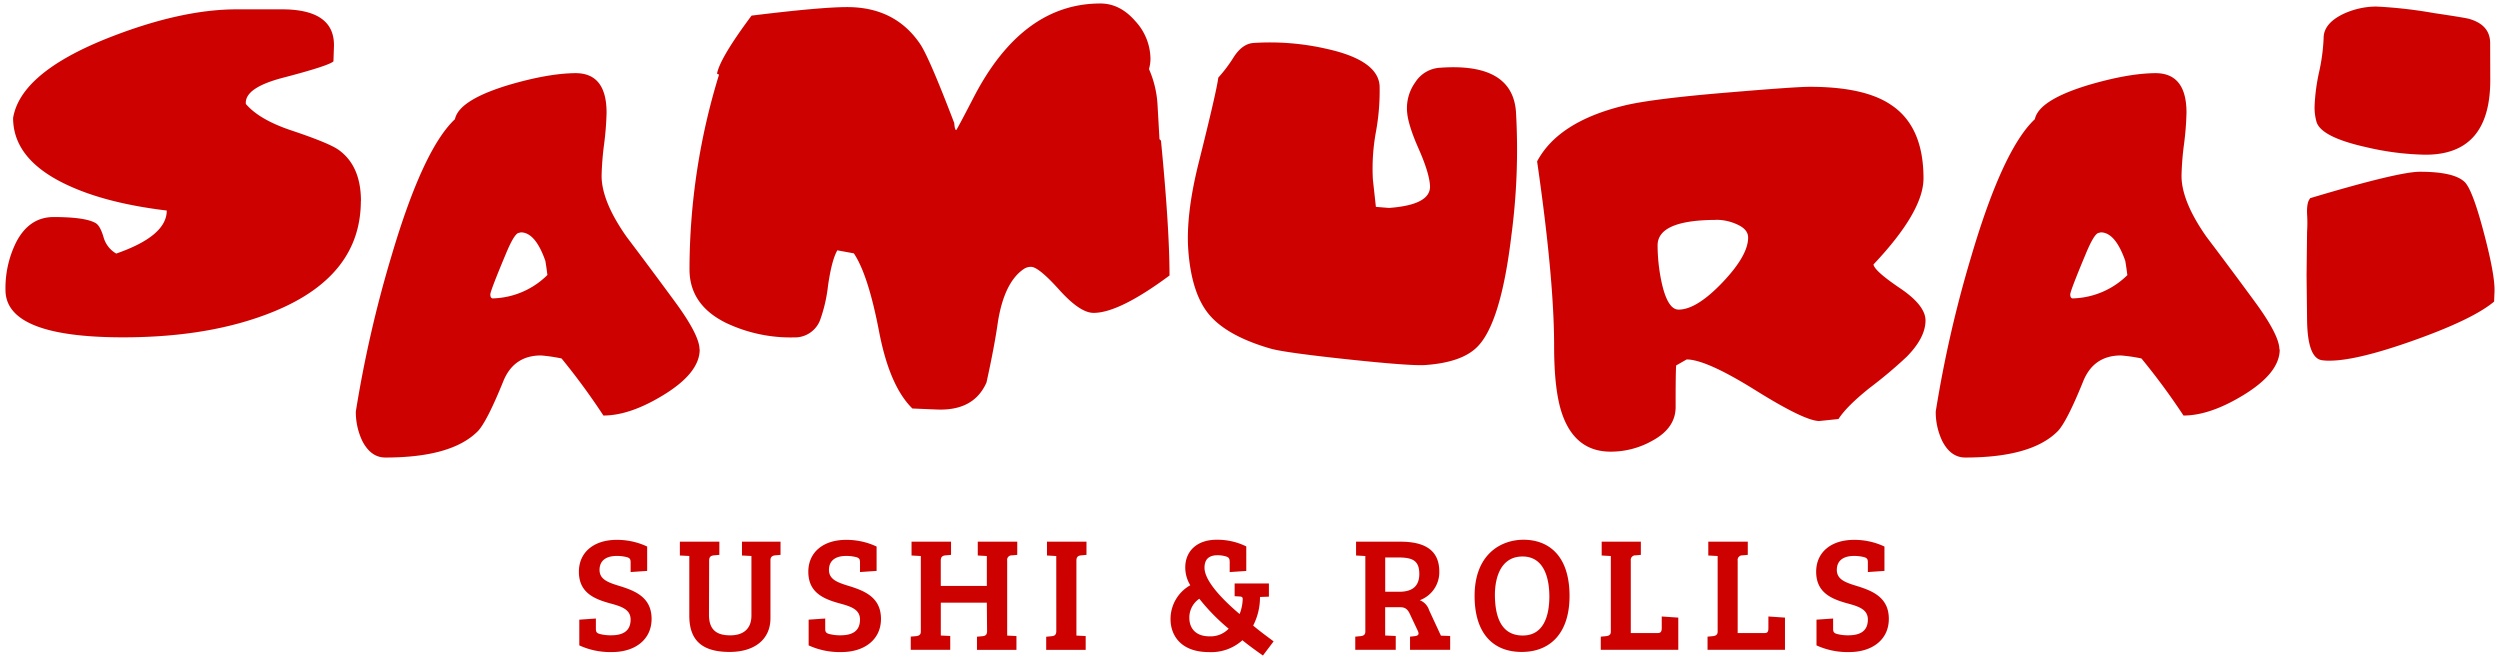 <svg viewBox="0 0 186 49" fill="none" xmlns="http://www.w3.org/2000/svg"><path d="M26.847 14.938c0 3.722-2.148 6.464-6.443 8.226-3.134 1.29-6.882 1.933-11.244 1.933-5.834 0-8.752-1.175-8.752-3.525a7.68 7.68 0 0 1 .782-3.525c.646-1.264 1.578-1.896 2.794-1.898 1.567 0 2.609.148 3.126.446.223.124.417.464.587 1.026a2.033 2.033 0 0 0 .95 1.245c2.508-.87 3.762-1.937 3.76-3.202-2.88-.347-5.262-.942-7.148-1.786C2.403 12.612.975 10.91.975 8.774c.375-2.232 2.708-4.206 7.001-5.92 3.626-1.439 6.84-2.159 9.646-2.159h3.349c2.632 0 3.924.919 3.875 2.756l-.038 1.116c-.25.224-1.513.632-3.799 1.228-1.886.5-2.791 1.143-2.718 1.94.67.783 1.8 1.44 3.388 1.97 1.937.647 3.129 1.144 3.575 1.49 1.066.796 1.6 2.049 1.601 3.76M52.057 26c0 1.175-.919 2.317-2.756 3.425-1.635.993-3.104 1.49-4.407 1.49a50.333 50.333 0 0 0-3.114-4.246 12.355 12.355 0 0 0-1.528-.223c-1.37 0-2.314.658-2.829 1.974-.797 1.959-1.418 3.175-1.863 3.65-1.29 1.313-3.587 1.97-6.889 1.97-.719 0-1.29-.409-1.713-1.228a4.994 4.994 0 0 1-.484-2.194 89.277 89.277 0 0 1 2.644-11.546c1.567-5.312 3.143-8.713 4.73-10.204.196-.942 1.51-1.785 3.945-2.529 1.986-.588 3.663-.886 5.03-.896 1.535 0 2.304.98 2.306 2.938-.02.786-.081 1.57-.185 2.35s-.166 1.564-.185 2.35c0 1.264.62 2.778 1.863 4.543a422.998 422.998 0 0 1 3.525 4.73c1.267 1.711 1.9 2.928 1.898 3.648m-11.32-5.55a21.567 21.567 0 0 0-.15-1.042c-.495-1.412-1.103-2.12-1.824-2.122l-.15.039c-.22.023-.546.546-.966 1.563-.77 1.836-1.155 2.844-1.155 3.014 0 .226.088.326.259.294a5.985 5.985 0 0 0 3.998-1.748l-.012.003Zm46.299.036c-2.51 1.863-4.397 2.793-5.665 2.79-.67 0-1.518-.57-2.547-1.712-1.028-1.142-1.73-1.713-2.103-1.713a.941.941 0 0 0-.523.15c-.97.646-1.615 1.95-1.936 3.91-.174 1.24-.46 2.754-.855 4.543-.623 1.416-1.852 2.086-3.687 2.012l-1.825-.076c-1.118-1.093-1.938-2.967-2.459-5.62-.546-2.88-1.179-4.854-1.898-5.923l-1.228-.224c-.276.473-.505 1.34-.69 2.606-.095.877-.292 1.74-.588 2.57a2.005 2.005 0 0 1-1.936 1.302 11.206 11.206 0 0 1-5.065-1.078c-1.813-.893-2.72-2.22-2.72-3.984a49.359 49.359 0 0 1 2.197-14.486l-.15-.074c.15-.783 1.006-2.223 2.571-4.319C59.343.74 61.714.528 63.03.528c2.382 0 4.193.918 5.435 2.756.448.67 1.293 2.628 2.532 5.875.024.347.077.52.15.52.124-.196.558-1.014 1.305-2.456C74.859 2.581 77.999.26 81.87.26c.97 0 1.832.434 2.588 1.302a4.187 4.187 0 0 1 1.137 2.794c0 .264-.037.528-.112.781a7.64 7.64 0 0 1 .632 2.571l.15 2.644.111.112c.424 4.346.635 7.685.635 10.018m25.778-12.145a48.576 48.576 0 0 1-.341 9.172c-.524 4.393-1.38 7.168-2.567 8.326-.766.752-2.039 1.193-3.82 1.322-.716.053-2.637-.087-5.761-.42-3.124-.333-5.04-.598-5.75-.796-2.134-.615-3.651-1.445-4.55-2.489-.9-1.044-1.429-2.655-1.59-4.833-.127-1.762.127-3.917.761-6.463.907-3.625 1.397-5.752 1.47-6.381a10.66 10.66 0 0 0 1.157-1.54c.425-.652.91-.998 1.454-1.037 1.83-.12 3.668.027 5.456.438 2.532.56 3.844 1.473 3.934 2.738a16.856 16.856 0 0 1-.273 3.438 15.081 15.081 0 0 0-.227 3.543l.224 2.036.975.079c2.104-.153 3.12-.712 3.05-1.678-.044-.644-.327-1.557-.85-2.738-.522-1.18-.807-2.093-.854-2.738a3.309 3.309 0 0 1 .608-2.192 2.346 2.346 0 0 1 1.842-1.084c3.59-.26 5.474.835 5.652 3.285m23.982 22.851-1.416.147c-.72 0-2.303-.763-4.747-2.289-2.445-1.525-4.152-2.29-5.121-2.291l-.782.446c-.027.372-.04 1.403-.038 3.091 0 1.042-.571 1.874-1.713 2.497a6.276 6.276 0 0 1-3.126.826c-1.762 0-2.967-.943-3.613-2.83-.392-1.141-.588-2.817-.588-5.026 0-3.33-.422-7.91-1.266-13.74 1.044-1.96 3.179-3.337 6.405-4.134 1.371-.347 4.028-.682 7.97-1.005 3.226-.272 5.199-.409 5.92-.409 2.705 0 4.715.447 6.032 1.34 1.615 1.066 2.422 2.89 2.42 5.473 0 1.64-1.24 3.775-3.722 6.405.051.323.708.91 1.971 1.763 1.264.852 1.897 1.652 1.901 2.4 0 .846-.459 1.74-1.378 2.682a33.503 33.503 0 0 1-2.794 2.35c-1.143.917-1.912 1.687-2.306 2.31m-9.049-14.822c-2.937 0-4.406.633-4.406 1.898.004.915.102 1.826.293 2.72.294 1.367.72 2.057 1.27 2.057.889 0 1.974-.67 3.255-2.012s1.92-2.46 1.918-3.352c0-.42-.294-.754-.881-1.002a3.688 3.688 0 0 0-1.457-.315l.008.006Zm41.88 9.64c0 1.175-.917 2.317-2.752 3.425-1.64.993-3.109 1.49-4.407 1.49a50.013 50.013 0 0 0-3.129-4.246 12.255 12.255 0 0 0-1.525-.223c-1.371 0-2.314.658-2.829 1.974-.795 1.959-1.416 3.175-1.863 3.65-1.292 1.313-3.589 1.97-6.889 1.97-.72 0-1.293-.408-1.713-1.228a5.001 5.001 0 0 1-.485-2.194 88.957 88.957 0 0 1 2.644-11.546c1.567-5.312 3.144-8.713 4.73-10.204.196-.942 1.511-1.785 3.946-2.529 1.986-.588 3.662-.886 5.027-.896 1.539 0 2.309.98 2.309 2.938-.019.786-.081 1.57-.185 2.35-.105.78-.167 1.564-.185 2.35 0 1.264.62 2.778 1.86 4.543a379.73 379.73 0 0 1 3.525 4.73c1.265 1.711 1.898 2.928 1.898 3.648m-11.317-5.55a20.298 20.298 0 0 0-.15-1.042c-.495-1.412-1.103-2.12-1.824-2.122l-.15.039c-.223.023-.546.546-.967 1.563-.769 1.836-1.154 2.844-1.154 3.014 0 .226.085.326.258.294a5.992 5.992 0 0 0 4.011-1.748l-.024.003Zm13.576-5.699c4.395-1.316 7.126-1.974 8.191-1.974 1.716 0 2.833.26 3.352.781.372.392.819 1.56 1.34 3.502.621 2.31.907 3.876.858 4.701l-.027.676c-1.04.87-2.998 1.82-5.876 2.85-2.877 1.03-5 1.545-6.369 1.545a3.571 3.571 0 0 1-.588-.038c-.697-.124-1.057-1.117-1.081-2.98l-.038-3.352.038-3.231c.028-.435.028-.87 0-1.305-.023-.587.05-.981.224-1.154m13.405-8.814c0 3.698-1.601 5.548-4.803 5.55a20.503 20.503 0 0 1-4.431-.562c-2.211-.493-3.44-1.113-3.687-1.86a3.877 3.877 0 0 1-.149-1.192c.035-.852.147-1.7.334-2.532.189-.833.302-1.68.338-2.533 0-.72.482-1.313 1.449-1.786a5.897 5.897 0 0 1 2.459-.558c1.436.07 2.867.232 4.283.484 1.663.247 2.556.396 2.68.447 1.012.304 1.518.9 1.518 1.792l.009 2.75ZM46.918 46.095c0-.761-.69-.979-1.536-1.208-1.199-.329-2.312-.81-2.312-2.35 0-1.469 1.14-2.371 2.808-2.371a5.235 5.235 0 0 1 2.271.497v1.812l-1.23.085v-.702c0-.229-.036-.326-.256-.4-.256-.067-.52-.1-.785-.096-.714 0-1.272.294-1.272 1.04s.703.957 1.61 1.234c1.102.352 2.262.849 2.262 2.409 0 1.56-1.257 2.468-2.938 2.468a5.514 5.514 0 0 1-2.44-.497v-1.912l1.233-.086v.74c0 .23.035.327.253.4.287.078.584.115.881.109.796 0 1.451-.256 1.451-1.175m5.829-.359c0 1.175.617 1.537 1.587 1.537s1.572-.485 1.572-1.47v-4.435l-.703-.036v-1.028h2.868v.981l-.4.036c-.217.023-.35.12-.35.361v4.319c0 1.586-1.198 2.506-3.037 2.506-1.983 0-3-.8-3-2.697v-4.442l-.702-.036v-1.028h2.938v.981l-.397.036c-.229.023-.364.097-.364.4l-.012 4.015Zm11.238.362c0-.761-.69-.979-1.537-1.208-1.196-.329-2.309-.81-2.309-2.35 0-1.469 1.137-2.371 2.806-2.371a5.245 5.245 0 0 1 2.274.497v1.812l-1.234.085v-.702c0-.229-.036-.326-.253-.4a2.933 2.933 0 0 0-.787-.096c-.714 0-1.27.294-1.27 1.04s.7.957 1.608 1.234c1.101.352 2.262.849 2.262 2.409 0 1.56-1.258 2.468-2.938 2.468a5.528 5.528 0 0 1-2.444-.497v-1.913l1.233-.085v.74c0 .23.036.327.256.4.287.078.584.115.881.109.8 0 1.452-.256 1.452-1.175m9.436-1.255h-3.425v2.445l.702.035v1.028H67.76v-.981l.4-.035c.205-.024.35-.097.35-.338v-5.623l-.691-.039v-1.028h2.938v.981l-.4.036c-.23.023-.364.097-.364.4v1.874h3.428v-2.224l-.675-.039v-1.028h2.938v.981l-.4.036a.334.334 0 0 0-.35.388v5.581l.69.036v1.028h-2.937v-.981l.4-.035c.231-.024.352-.097.352-.4l-.018-2.098Zm5.165-3.469-.69-.039v-1.028h2.938v.981l-.397.036c-.209.023-.352.097-.352.388v5.581l.69.036v1.028h-2.938v-.978l.4-.038c.232-.024.352-.097.352-.4l-.003-5.567Zm13.873 3.205c0-.147-.074-.182-.218-.194l-.384-.023v-.947h2.55v.982l-.664.023c.005.74-.17 1.472-.508 2.13.587.494 1.219.943 1.521 1.175l-.796 1.052c-.411-.294-.955-.675-1.525-1.137a3.47 3.47 0 0 1-2.49.882c-2.08 0-2.857-1.234-2.857-2.456a2.882 2.882 0 0 1 1.47-2.518c-.246-.4-.375-.86-.374-1.328 0-1.175.835-2.057 2.333-2.057a4.86 4.86 0 0 1 2.206.497v1.824l-1.234.085v-.734c0-.23-.035-.35-.252-.423a2.2 2.2 0 0 0-.644-.097c-.664 0-.978.314-.978.931 0 1.017 1.425 2.444 2.612 3.446a3.23 3.23 0 0 0 .229-1.11m-3.232-.027a1.687 1.687 0 0 0-.737 1.416c0 .8.496 1.378 1.487 1.378a1.86 1.86 0 0 0 1.439-.567 14.719 14.719 0 0 1-2.183-2.23l-.006.003Zm11.608 2.818.4-.038c.205-.024.349-.097.349-.338v-5.623l-.69-.039v-1.028h3.29c1.763 0 2.903.588 2.903 2.227a2.222 2.222 0 0 1-1.451 2.127 1.176 1.176 0 0 1 .69.738l.881 1.9.688.024v1.028h-2.985v-.978l.352-.038c.277-.036.338-.144.23-.388l-.57-1.208c-.168-.376-.338-.558-.761-.558h-1.102v2.107l.787.035v1.028h-3.011v-.978Zm3.279-3.34c1.028 0 1.486-.47 1.486-1.328 0-1.09-.628-1.226-1.657-1.226h-.881v2.553h1.052Zm9.104 4.477c-2.15 0-3.505-1.404-3.505-4.163 0-3.094 1.948-4.184 3.64-4.184 1.801 0 3.423 1.11 3.423 4.184 0 2.77-1.44 4.163-3.558 4.163Zm.085-1.222c1.537 0 1.972-1.452 1.972-2.903 0-1.234-.326-2.976-1.995-2.976-1.548 0-2.057 1.44-2.057 2.879.012 1.366.338 3 2.069 3h.011Zm5.797 1.063v-.978l.4-.038c.205-.024.349-.097.349-.338v-5.623l-.681-.039v-1.028h2.914v.981l-.397.036a.334.334 0 0 0-.268.11.327.327 0 0 0-.073.13.325.325 0 0 0-.011.148v5.393h2.009c.253 0 .294-.155.294-.387v-.846l1.231.085v2.394h-5.767Zm7.944 0v-.978l.4-.038c.208-.024.352-.097.352-.338v-5.623l-.696-.039v-1.028h2.938v.981l-.4.036a.334.334 0 0 0-.268.11.339.339 0 0 0-.084.278v5.393h2.009c.253 0 .276-.155.276-.387v-.846l1.234.085v2.394h-5.761Zm11.928-2.25c0-.761-.687-.979-1.537-1.208-1.195-.329-2.309-.81-2.309-2.35 0-1.469 1.137-2.371 2.809-2.371a5.239 5.239 0 0 1 2.271.497v1.812l-1.234.085v-.702c0-.229-.035-.326-.253-.4a2.932 2.932 0 0 0-.784-.096c-.717 0-1.272.294-1.272 1.04s.702.957 1.61 1.234c1.099.352 2.259.849 2.259 2.409 0 1.56-1.257 2.468-2.938 2.468a5.526 5.526 0 0 1-2.444-.497v-1.913l1.237-.085v.74c0 .23.035.327.252.4.287.078.584.115.882.109.799 0 1.451-.256 1.451-1.175" fill="#CC0100"/></svg>